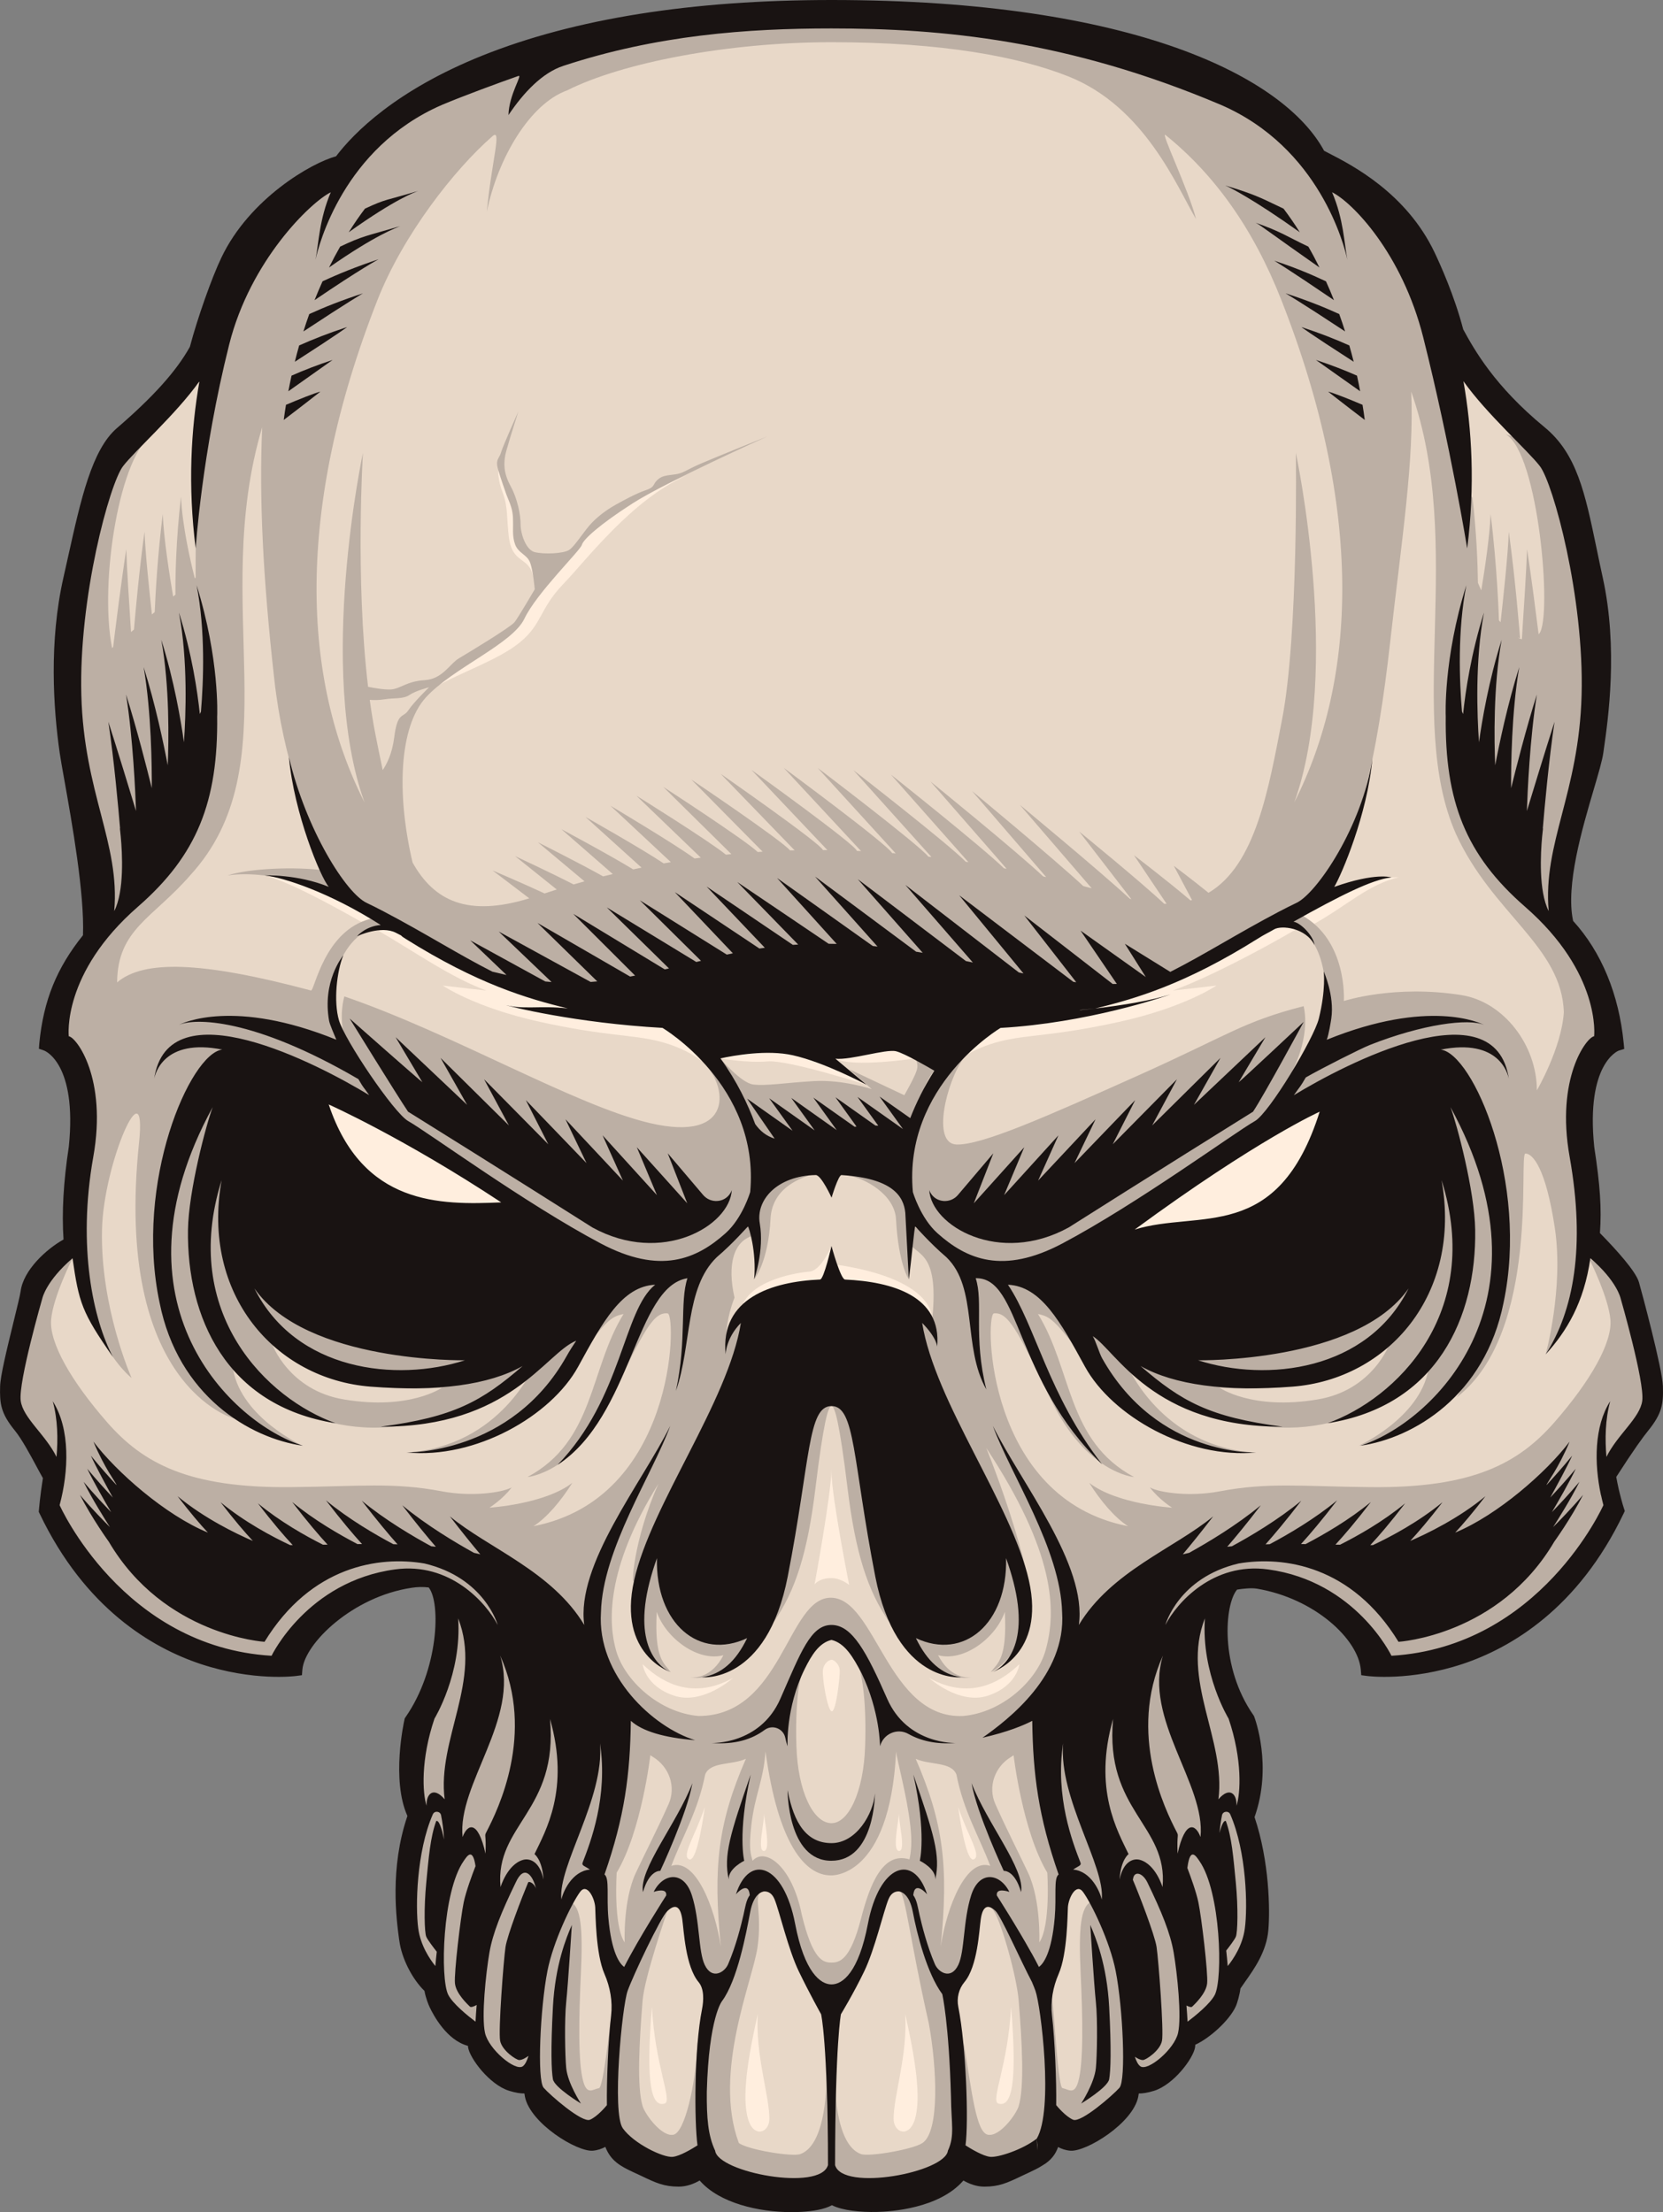 <svg version="1.1" id="图层_1" x="0px" y="0px" width="113.597px" height="151.095px" viewBox="0 0 113.597 151.095" enable-background="new 0 0 113.597 151.095" xml:space="preserve" xmlns="http://www.w3.org/2000/svg" xmlns:xlink="http://www.w3.org/1999/xlink" xmlns:xml="http://www.w3.org/XML/1998/namespace">
  <rect x="0" y="0" width="113.597" height="151.095" fill="#808080" stroke="none"/>
  <g id="white_9_">
    <path fill="#E8D8C8" d="M109.588,100.578l-0.076,0.116l0.024,0.139c0.079,0.468,0.17,0.92,0.273,1.342l0.071,0.278h0.001
		c0.079,0.316,0.15,0.555,0.194,0.692c-2.973,6.127-7.3,8.654-10.416,9.695c-2.793,0.93-5.14,0.871-5.916,0.817
		c-0.434-2.38-3.531-5.267-7.747-5.979c-0.53-0.092-1.17-0.016-1.786,0.082l-0.103,0.013l-0.081,0.07
		c-1.408,1.246-1.576,6.203,0.869,9.754c0.127,0.372,1.091,3.33-0.054,6.382l-0.049,0.123l0.044,0.125
		c1.024,2.933,1.071,6.207,0.957,7.531c-0.111,1.236-0.822,2.246-1.45,3.135c-0.135,0.191-0.265,0.373-0.383,0.551l-0.055,0.08
		l-0.007,0.1c-0.02,0.322-0.188,0.914-0.265,1.08c-0.41,0.877-1.819,2.041-2.574,2.277l-0.256,0.078v0.268
		c0,0.27-0.007,0.361-0.009,0.383c-0.061,0.396-1.16,1.953-2.22,2.287c-0.587,0.188-0.835,0.15-0.909,0.129l-0.561-1.309
		l-0.104,1.502c-0.021,0.32-0.049,0.557-0.084,0.729c-0.282,1.395-3.099,3.064-3.74,3.006c-0.449-0.035-0.778-0.318-0.937-0.482
		l-0.488-0.492l-0.13,0.689c-0.107,0.559-0.199,1.039-0.886,1.432c-0.218,0.139-0.479,0.266-0.731,0.385
		c-0.204,0.094-0.387,0.182-0.559,0.262c-0.951,0.453-1.386,0.66-2.213,0.66c-0.559,0-1.083-0.318-1.423-0.584l-0.405-0.318
		l-0.158,0.488c-0.062,0.191-0.115,0.301-0.135,0.348c-0.978,1.074-2.931,1.74-5.241,1.795c-1.593,0.039-2.606-0.252-2.818-0.471
		l-0.302-0.312l-0.252,0.359c-0.074,0.105-0.603,0.348-1.775,0.416c-2.115,0.131-4.959-0.377-6.244-1.787
		c-0.021-0.047-0.072-0.162-0.133-0.348l-0.162-0.488l-0.405,0.318c-0.339,0.266-0.864,0.584-1.423,0.584
		c-0.827,0-1.261-0.207-2.211-0.66c-0.172-0.08-0.354-0.168-0.561-0.262c-1.006-0.467-1.404-0.744-1.615-1.832l-0.13-0.686
		l-0.482,0.504c-0.194,0.201-0.512,0.451-0.939,0.482c-0.643,0.053-3.459-1.611-3.74-3.006c-0.035-0.172-0.062-0.408-0.085-0.729
		l-0.103-1.502l-0.559,1.309c-0.074,0.021-0.322,0.059-0.912-0.129c-1.06-0.334-2.158-1.891-2.217-2.281
		c-0.004-0.027-0.013-0.119-0.013-0.389v-0.34l-0.339-0.021c-0.99-0.06-1.885-1.246-2.355-2.244c-0.09-0.191-0.271-0.693-0.285-0.99
		l-0.012-0.154l-0.113-0.098c-0.76-0.672-1.441-1.975-1.58-3.033l-0.017-0.123c-0.176-1.299-0.639-4.754,0.596-8.193l0.053-0.146
		l-0.069-0.141c-1.033-2.03-0.348-5.599-0.24-6.132c2.375-3.467,2.771-8.728,1.313-10.013l-0.079-0.07l-0.104-0.017
		c-0.515-0.08-1.038-0.08-1.564,0c-4.102,0.609-7.665,3.715-8.139,6.046c-1.708,0.116-11.148,0.229-16.354-10.553
		c0.022-0.264,0.1-1.072,0.282-2.189l0.021-0.135l-0.074-0.118c-0.115-0.177-0.292-0.513-0.502-0.901
		c-0.469-0.871-1.051-1.952-1.565-2.584c-0.796-0.979-0.855-1.404-0.82-2.469c0.021-0.652,0.538-2.771,0.918-4.32
		c0.243-0.996,0.437-1.784,0.476-2.073c0.143-1.105,1.564-2.489,2.753-3.04l0.23-0.108l-0.022-0.254
		c-0.155-1.873-0.051-3.988,0.33-6.483c0.555-5.367-1.257-6.945-1.982-7.354c0.301-2.692,1.145-4.675,2.871-6.791l0.076-0.093
		l0.006-0.119c0.148-2.925-0.742-7.925-1.273-10.913c-0.148-0.824-0.264-1.475-0.321-1.873c-0.422-2.965-0.721-7.398,0.248-11.671
		c0.111-0.486,0.218-0.965,0.324-1.437c0.835-3.761,1.556-7.012,3.057-8.302c2.586-2.225,4.236-4.081,5.198-5.838l0.034-0.082
		c0.486-1.858,1.474-4.662,2.108-5.997c1.977-4.154,6.451-6.318,7.416-6.495l0.141-0.027l0.088-0.116
		C30.68,1.602,50.801,0.847,56.797,0.847c9.66,0,17.618,1.13,23.662,3.356c6.336,2.334,8.553,5.151,9.312,6.623l0.051,0.098
		l0.096,0.054c0.129,0.068,0.283,0.15,0.468,0.242c1.505,0.774,5.031,2.583,6.846,6.383c0.382,0.795,1.328,2.898,1.921,5.172
		l0.053,0.118c0.71,1.302,2.188,4.006,5.773,6.95c1.972,1.62,2.479,4.053,3.244,7.738c0.135,0.646,0.277,1.328,0.434,2.046
		c1.033,4.681,0.35,9.432,0.06,11.458l-0.03,0.206c-0.068,0.486-0.328,1.367-0.63,2.388c-0.812,2.753-2.039,6.913-1.39,9.545
		l0.024,0.093l0.062,0.067c1.81,1.942,2.943,4.598,3.293,7.695c-0.725,0.409-2.535,1.99-1.979,7.373
		c0.411,2.694,0.506,4.247,0.365,5.921l-0.015,0.17l0.12,0.118c1.769,1.786,2.51,2.802,2.611,3.156c0.23,0.813,1.57,5.867,1.6,6.895
		c0.005,0.137,0.007,0.258,0.007,0.378c0,0.8-0.132,1.232-0.827,2.088C111.428,97.791,110.619,98.967,109.588,100.578z" class="color c1"/>
  </g>
  <g id="additional_colors_4_">
    <g id="_x33__4_">
      <path fill="#FFEEDE" d="M21.627,74.387c0,0-0.307,4.154,3.436,6.937c5.546,3.577,10.343,1.236,10.343,1.236
			C31.751,78.541,21.627,74.387,21.627,74.387z" class="color c2"/>
      <path fill="#FFEEDE" d="M76.264,84.523c0,0,5.777,1.104,11.323-2.475c3.742-2.783,3.435-6.936,3.435-6.936
			S79.918,80.501,76.264,84.523z" class="color c2"/>
    </g>
    <g id="_x32__14_">
      <path fill="#FFEEDE" d="M56.797,85.104c0,0-0.693,1.683-1.51,1.749c-0.819,0.066-3.779,0.528-4.539,2.214
			c1.595-1.066,5.485-1.296,5.485-1.296L56.797,85.104z" class="color c2"/>
      <path fill="#FFEEDE" d="M57.699,87.691c0,0,2.595,0.348,3.853,0.763c1.257,0.414,2.072,1.376,2.072,1.376s0.01-2.466-6.431-3.443
			L57.699,87.691z" class="color c2"/>
      <path fill="#FFEEDE" d="M56.82,113.367c-0.185,0-0.53,0.191-0.607,0.699c-0.069,0.452,0.309,2.817,0.607,2.817
			c0.299,0,0.542-2.277,0.542-2.733C57.362,113.642,56.946,113.367,56.82,113.367z" class="color c2"/>
      <path fill="#FFEEDE" d="M56.797,100.309c0,1.659-1.154,7.908-1.154,7.908s0.289-0.429,1.154-0.429
			c0.657,0,1.207,0.466,1.207,0.466s-1.207-6.075-1.207-7.735V100.309z" class="color c2"/>
      <path fill="#FFEEDE" d="M43.897,113.668c0,0,0.162,1.49,2.143,2.148c1.979,0.658,4.035-1.214,4.035-1.214
			C47.03,116.304,44.86,114.582,43.897,113.668z" class="color c2"/>
      <path fill="#FFEEDE" d="M63.457,114.602c0,0,2.058,1.872,4.035,1.214c1.981-0.658,2.142-2.148,2.142-2.148
			C68.673,114.582,66.502,116.304,63.457,114.602z" class="color c2"/>
      <path fill="#FFEEDE" d="M51.764,137.576c-0.95,4.111-0.974,6.047-0.678,7.111c0.381,1.385,1.468,1.002,1.468,0.029
			C52.554,143.124,51.59,140.345,51.764,137.576z" class="color c2"/>
      <path fill="#FFEEDE" d="M45.403,143.675c0.554-0.172-0.672-2.635-0.871-6.613C44.084,142.425,44.517,143.951,45.403,143.675z" class="color c2"/>
      <path fill="#FFEEDE" d="M61.042,144.716c0,0.973,1.087,1.355,1.471-0.029c0.293-1.064,0.27-3-0.681-7.111
			C62.006,140.345,61.044,143.124,61.042,144.716z" class="color c2"/>
      <path fill="#FFEEDE" d="M68.194,143.675c0.889,0.275,1.318-1.25,0.871-6.613C68.868,141.041,67.642,143.503,68.194,143.675z" class="color c2"/>
      <path fill="#FFEEDE" d="M47.084,126.999c0.57,0.216,1.06-3.568,1.06-3.568C47.493,125.381,46.515,126.781,47.084,126.999z" class="color c2"/>
      <path fill="#FFEEDE" d="M52.181,126.42c0.444,0,0.115-1.632,0.005-2.533C52.227,124.429,51.699,126.433,52.181,126.42z" class="color c2"/>
      <path fill="#FFEEDE" d="M66.514,126.999c0.569-0.218-0.408-1.617-1.061-3.568C65.454,123.43,65.944,127.214,66.514,126.999z" class="color c2"/>
      <path fill="#FFEEDE" d="M61.416,126.42c0.483,0.013-0.046-1.991-0.003-2.533C61.303,124.789,60.972,126.42,61.416,126.42z" class="color c2"/>
      <path fill="#FFEEDE" d="M25.724,62.586c-2.987-1.505-6.151-2.792-7.649-2.792c1.636,0.42,4.323,1.886,6.615,3.177
			C24.946,62.867,25.45,62.657,25.724,62.586z" class="color c2"/>
      <path fill="#FFEEDE" d="M47.975,72.497c0,0-1.752-2.223-2.91-2.93c0,0-3.866-0.247-4.732-0.368
			c-3.31-0.464-8.588-3.338-13.314-5.789c-0.394,0.021-0.778,0.083-1.158,0.169c2.51,1.458,4.993,3.218,7.371,4.079l-2.984-0.341
			c0,0,2.15,1.49,6.642,2.479c4.49,0.989,6.293,0.855,8.176,1.34C46.948,71.621,47.975,72.497,47.975,72.497z" class="color c2"/>
      <path fill="#FFEEDE" d="M95.547,59.916c-1.988,0-4.369,0.878-7.357,2.384c0.275,0.07,0.621,0.133,1.584,0.802
			C92.064,61.812,93.452,60.419,95.547,59.916z" class="color c2"/>
      <path fill="#FFEEDE" d="M76.448,69.796c4.49-0.989,6.642-2.479,6.642-2.479l-2.984,0.341c2.377-0.861,5.884-2.704,8.393-4.163
			c-0.128-0.256-0.544-0.396-1.46-0.301c-4.729,2.449-10.723,5.542-14.033,6.005c-0.865,0.121-4.732,0.368-4.732,0.368
			c-1.158,0.707-2.912,2.93-2.912,2.93s1.03-0.877,2.912-1.361C70.156,70.652,71.958,70.786,76.448,69.796z" class="color c2"/>
      <path fill="#FFEEDE" d="M52.433,72.497c1.414-0.118,6.762,1.6,6.762,1.6s-1.964-1.685-4.625-2.279
			c-2.662-0.594-5.362,0.474-5.362,0.474S51.02,72.613,52.433,72.497z" class="color c2"/>
      <path fill="#FFEEDE" d="M62.504,72.293c-1.824-1.669-3.57-0.392-5.443,0.021C58.245,72.939,62.504,72.293,62.504,72.293z" class="color c2"/>
      <path fill="#FFEEDE" d="M38.464,39.905c1.593-1.653,4.675-5.759,8.394-7.414c0,0-5.068,2.043-6.391,3.542
			c-1.319,1.499-2.467,2.853-2.983,3.429c-0.517,0.576-1.665,2.276-2.038,2.939c-0.372,0.662-5.642,4.491-5.642,4.491
			c1.753-1.014,4.25-1.814,5.737-3.041C37.03,42.625,36.871,41.559,38.464,39.905z" class="color c2"/>
      <path fill="#FFEEDE" d="M34.758,36.659c0.229,1.908,1.373,1.303,1.667,2.725c0.225-1.425-0.767-1.743-0.962-2.199
			c-0.194-0.457-0.396-1.102-0.424-1.86c-0.054-1.516-0.592-2.231-1.004-3.213c0,0-0.056,0.618,0.307,1.555
			C34.706,34.603,34.602,35.436,34.758,36.659z" class="color c2"/>
    </g>
    <g id="_x31__9_">
      <path fill="#BCAFA4" d="M47.147,114.574c-0.031-0.003-0.06-0.003-0.088-0.01C47.059,114.564,47.09,114.571,47.147,114.574z" class="color c3"/>
      <path fill="#BCAFA4" d="M47.657,111.204c-2.857-0.556-2.49-5.967-2.49-5.967c-2.901,4.209-1.566,7.808,0.658,8.976
			c-0.467-0.616-1.134-0.901-0.965-4.116c0.651,1.841,2.854,3.428,4.557,2.957c-0.791,1.537-1.949,1.551-2.27,1.521
			c2.899,0.4,4.774-3.587,4.774-3.587S50.512,111.756,47.657,111.204z" class="color c3"/>
      <path fill="#BCAFA4" d="M66.353,114.574c0.054-0.003,0.087-0.01,0.087-0.01C66.412,114.571,66.381,114.571,66.353,114.574z" class="color c3"/>
      <path fill="#BCAFA4" d="M65.843,111.204c-2.858,0.553-4.266-0.217-4.266-0.217s1.877,3.987,4.775,3.587
			c-0.321,0.03-1.48,0.017-2.272-1.521c1.705,0.471,3.906-1.116,4.558-2.957c0.171,3.215-0.496,3.5-0.964,4.116
			c2.225-1.168,3.56-4.767,0.656-8.976C68.331,105.237,68.699,110.648,65.843,111.204z" class="color c3"/>
      <path fill="#BCAFA4" d="M56.797,94.582c-0.014-0.004-1.046,0.457-1.684,3.072c-0.644,2.629-2.249,13.113-2.249,13.113
			c1.457-2.099,2.298-4.679,2.841-9.146c0.537-4.41,0.862-5.585,1.092-5.585c0.232,0,0.556,1.175,1.094,5.585
			c0.544,4.467,1.383,7.047,2.84,9.146c0,0-1.604-10.484-2.247-13.113C57.846,95.04,56.797,94.101,56.797,94.582z" class="color c3"/>
      <path fill="#BCAFA4" d="M112.507,94.316c-0.277-1.816-0.971-5.194-1.251-5.999c-0.269-0.773-2.514-2.243-2.702-2.368
			c0.45-3.405-0.366-6.733-0.593-9.451c-0.369-4.476,2.085-5.419,2.085-5.419c0.626-2.981-1.837-5.968-4.078-7.992
			c-0.185-0.654-0.491-2.512,0.653-5.766c1.46-4.157,3.536-13.086-0.189-23.655c-1.365-3.878-2.504-3.592-3.574-4.004
			c2.239,1.282,3.189,12.446,2.292,13.606c-0.016,0.02-0.034,0.035-0.049,0.053c-0.196-1.559-0.514-4.028-0.788-5.807
			c-0.037,1.217-0.243,4.424-0.358,6.151c-0.095-0.029-0.19-0.073-0.288-0.125l0.168,0.049c0,0-0.32-4.057-0.771-7.271
			c-0.052,1.542-0.402,4.771-0.563,6.184c-0.037-0.045-0.074-0.088-0.111-0.137c-0.005-0.157-0.116-3.689-0.57-7.244
			c-0.058,1.508-0.403,3.792-0.636,5.202c-0.082-0.171-0.157-0.344-0.23-0.522c-0.017-1.301-0.091-3.427-0.379-5.877
			c-0.045,1.033-1.557-9.199-2.516-11.816c-2.786-7.592-7.941-9.941-7.941-9.941C83.043,1.506,59.645,0.885,56.797,0.849V0.847
			c0,0-0.051,0-0.142,0.002c-0.091-0.002-0.144-0.002-0.144-0.002v0.002C53.667,0.885,30.27,1.506,23.196,12.167
			c0,0-9.318,4.247-9.67,19.777c-0.035,1.513-0.054,2.935-0.059,4.275c-0.123-1.053-0.104,3.234-0.104,3.234L13.307,39.5
			c-0.264-1.026-0.857-3.542-0.943-5.577c-0.361,3.062-0.389,5.617-0.38,6.691l-0.157,0.132c-0.227-1.331-0.644-3.954-0.709-5.625
			c-0.354,2.772-0.5,5.528-0.551,6.686l-0.19,0.16c-0.175-1.577-0.457-4.279-0.505-5.649c-0.346,2.473-0.617,5.443-0.722,6.683
			l-0.201,0.167c-0.118-1.787-0.294-4.546-0.324-5.654c-0.337,2.167-0.735,5.362-0.898,6.683l-0.072,0.062
			c-0.9-4.595,0.56-13.315,2.8-14.598c-1.07,0.412-2.21,0.126-3.577,4.004C3.156,44.235,5.231,53.164,6.69,57.321
			c1.244,3.537,0.775,5.424,0.609,5.909c-1.996,2.146-3.574,4.868-2.844,8.399c1.182,1.747,0.855,4.243,0.688,10.865
			C4.93,90.996,8.986,94.115,8.986,94.115S6.84,89.29,6.969,83.967c0.107-4.54,3.094-11.312,2.528-5.907
			c-1.745,16.646,6.491,18.828,6.491,18.828c-0.312-0.309-0.605-0.635-0.89-0.969c1.42,1.227,3.251,2.213,5.589,2.83
			c0,0-4.148-1.877-4.762-5.19c0,0,4.731,4.735,11.295,3.841c6.424-0.876,9.255-4.203,9.373-4.342
			c-0.071,0.174-2.371,5.747-8.824,6.147c0,0,6.993,0.114,10.748-5.102c2.863-3.972,3.172-4.161,4.078-4.355
			c-2.354,3.817-1.961,8.667-6.562,11.135c0,0,3.273-0.246,5.7-5.335c2.278-4.78,2.932-5.957,3.887-5.839
			c0.598,0.272,0.509,12.652-9.175,14.531c0.93-0.598,1.88-1.737,2.648-2.957c-1.888,1.462-5.66,1.694-5.66,1.694
			s0.892-0.554,1.516-1.381c-0.703,0.375-2.786,0.64-4.752,0.267c-3.322-0.633-5.589-0.338-10.33-0.289
			c-6.952,0.069-10.08-1.606-12.551-4.432c-2.468-2.827-3.962-5.445-3.823-7.015c0.139-1.57,1.464-4.188,1.464-4.188
			s-2.436,1.572-2.715,2.376c-0.28,0.805-0.974,4.183-1.25,5.999c-0.28,1.814,0.068,2.234,0.867,3.279
			c0.8,1.048,1.877,2.725,1.877,2.725l-0.278,1.917c0,0,0.698,3.943,5.911,7.854c5.213,3.905,9.733,3.486,9.733,3.486
			c2.781-6.35,10.564-5.949,10.564-5.949c2.511,2.15-0.073,8.356-0.489,9.019c-0.418,0.658-0.669,2.269-0.771,4.174
			c-0.103,1.902,0.556,3.314,0.556,3.314s-0.415,2.259-0.556,3.411c-0.138,1.156-0.288,3.43,0,4.852
			c0.292,1.42,1.517,2.627,1.517,2.627s0.241,1.266,0.632,1.842c0.393,0.57,2.199,1.902,2.199,1.902s0.23,0.672,0.381,1.012
			c0.152,0.346,1.391,1.463,1.937,1.768c0.542,0.305,1.603,0.34,1.603,0.34s0.229,0.891,0.507,1.232
			c0.278,0.344,2.405,2.129,3.054,2.18c0.559,0.045,1.355-0.688,1.571-0.898c0.001,0.301,0.014,0.533,0.035,0.666
			c0.174,0.996,1.587,2.508,3.241,2.6c1.655,0.092,2.852-0.984,2.852-0.984s-0.01-0.332-0.026-0.867
			c0.142,0.742,0.387,1.387,0.776,1.859c1.784,2.158,4.692,2.158,5.97,1.963c1.279-0.195,1.862-1.102,1.899-1.756l-0.106-5.945
			c0,0,0.081,4.523-1.779,5.191c-0.558,0.199-3.568-0.289-4.201-0.756c-1.794-4.84,0.969-11.121,1.281-13.404
			c0.309-2.283-0.241-3.318,0.197-3.734c1.286-0.865,1.738,2.07,2.601,4.17c0.885,2.145,1.375,2.887,2.235,2.977
			c0.862-0.09,1.349-0.832,2.233-2.977c0.682-1.656,1.333-4.379,2.41-4.344c0.436,0.387,0.721,3.395,2.025,9.164
			c0.545,3,0.751,7.348-0.439,8.148c-0.651,0.439-3.643,0.955-4.199,0.756c-1.861-0.668-1.78-5.191-1.78-5.191l-0.106,5.945
			c0.039,0.654,0.621,1.561,1.898,1.756c1.279,0.195,4.188,0.195,5.971-1.963c0.39-0.473,0.634-1.117,0.775-1.859
			c-0.017,0.535-0.026,0.867-0.026,0.867s1.196,1.076,2.853,0.984c1.655-0.092,3.064-1.604,3.24-2.6
			c0.023-0.135,0.034-0.373,0.035-0.684c0.188,0.186,1.017,0.961,1.59,0.916c0.648-0.051,2.775-1.836,3.053-2.18
			c0.279-0.342,0.508-1.232,0.508-1.232s1.062-0.035,1.604-0.34c0.545-0.305,1.783-1.422,1.936-1.768
			c0.152-0.34,0.38-1.012,0.38-1.012s1.808-1.332,2.199-1.902c0.392-0.576,0.633-1.842,0.633-1.842s1.226-1.207,1.518-2.627
			c0.29-1.422,0.139-3.695,0-4.852c-0.139-1.152-0.556-3.411-0.556-3.411s0.657-1.412,0.556-3.314
			c-0.102-1.904-0.354-3.516-0.77-4.174c-0.417-0.662-3.001-6.868-0.489-9.019c0,0,7.782-0.4,10.564,5.949
			c0,0,4.52,0.419,9.733-3.486c5.212-3.911,5.909-7.854,5.909-7.854l-0.277-1.917c0,0,1.077-1.677,1.877-2.725
			C112.438,96.55,112.788,96.13,112.507,94.316z M25.78,20.502c1.759-4.477,5.278-8.95,7.865-11.204
			c0.664-0.578-0.077,1.769-0.39,5.154c0.758-3.665,2.938-7.363,5.487-8.28c3.781-1.902,11.02-3.289,18.055-3.289
			c7.604,0,12.808,0.996,16.188,2.338c5.216,2.074,7.42,7.552,8.713,9.742c-0.508-2.022-2.478-6.062-2.078-5.738
			c3.355,2.713,5.999,6.405,7.911,11.278c5.643,14.363,5.145,25.888,0.88,34.302c3.277-9.087,0.106-23.873,0.106-23.873
			s0.191,12.389-0.942,18.215c-0.918,4.716-1.789,9.927-5.024,11.834c-1.082-0.88-2.368-1.843-2.368-1.843l1.242,2.337
			c-0.034,0.01-0.065,0.021-0.098,0.03c-1.418-1.219-3.864-3.09-3.864-3.09l2.225,3.316c-0.054,0-0.107,0-0.163,0
			c-1.643-1.547-5.805-4.934-5.805-4.934l3.561,4.618c-0.034-0.009-0.067-0.018-0.1-0.026c-2.208-2.032-7.518-6.417-7.518-6.417
			l4.91,5.701c-0.191-0.051-0.382-0.102-0.574-0.151c-2.16-1.999-7.596-6.489-7.596-6.489l5.061,5.875
			c-0.069-0.016-0.137-0.032-0.206-0.046c-1.847-1.743-7.698-6.484-7.698-6.484l5.2,5.961c-0.06-0.011-0.12-0.022-0.181-0.032
			c-1.49-1.46-7.722-6.401-7.722-6.401l5.295,5.981c-0.062-0.01-0.125-0.019-0.187-0.029c-1.097-1.155-7.674-6.258-7.674-6.258
			l5.337,5.937c-0.071-0.008-0.141-0.017-0.211-0.025c-0.677-0.846-7.562-6.061-7.562-6.061l5.328,5.836
			c-0.082-0.006-0.165-0.014-0.248-0.02c-0.248-0.543-7.397-5.818-7.397-5.818l5.281,5.682c-0.097-0.003-0.192-0.008-0.289-0.012
			c-0.009-0.374-7.198-5.531-7.198-5.531l5.185,5.474c-0.101,0-0.204,0-0.304,0c-0.144-0.448-6.984-5.206-6.984-5.206l5.051,5.223
			c-0.105,0.001-0.21,0.001-0.316,0.006c-0.524-0.659-6.739-4.839-6.739-4.839l4.869,4.926c-0.109,0.008-0.221,0.014-0.334,0.023
			c-0.857-0.821-6.454-4.45-6.454-4.45l4.653,4.594c-0.125,0.012-0.248,0.024-0.373,0.037c-1.147-0.939-6.12-4.032-6.12-4.032
			l4.406,4.237c-0.142,0.019-0.283,0.037-0.427,0.057c-1.362-0.998-5.747-3.606-5.747-3.606l4.129,3.856
			c-0.164,0.027-0.329,0.055-0.493,0.083c-1.507-1.007-5.342-3.173-5.342-3.173l3.831,3.463c-0.188,0.039-0.38,0.079-0.57,0.121
			c-1.582-0.971-4.908-2.748-4.908-2.748l3.514,3.066c-0.221,0.052-0.44,0.103-0.661,0.159c-1.604-0.903-4.456-2.33-4.456-2.33
			l3.186,2.668c-0.247,0.068-0.495,0.14-0.745,0.213c-1.571-0.809-4.003-1.938-4.003-1.938l2.852,2.283
			c-0.276,0.087-0.555,0.178-0.832,0.269c-1.5-0.698-3.553-1.571-3.553-1.571l2.508,1.906c-4.228,1.294-6.508,0.169-7.973-2.446
			c-1.1-4.664-0.924-9.252,0.897-11.265c1.825-2.012,5.925-3.659,6.745-5.397c0.82-1.737,3.828-4.665,3.919-5.031
			c0.091-0.366,1.185-1.372,3.464-2.836c2.278-1.464,9.205-4.574,9.205-4.574s-3.49,1.403-4.53,1.851
			c-1.043,0.448-1.191,0.672-1.824,0.747c-0.633,0.075-0.894,0.112-1.192,0.411c-0.297,0.299-0.111,0.448-0.781,0.672
			c-0.67,0.224-1.6,0.747-2.01,0.972c-0.408,0.224-1.043,0.634-1.6,1.195c-0.56,0.561-1.192,1.644-1.601,1.906
			c-0.41,0.261-1.751,0.298-2.347,0.149c-0.596-0.149-0.967-1.233-0.967-1.905c0-0.673-0.223-1.757-0.67-2.579
			c-0.447-0.822-0.559-1.532-0.297-2.466c0.26-0.934,0.812-2.653,0.812-2.653s-1.073,2.392-1.185,2.803
			c-0.111,0.411-0.41,0.448-0.186,1.195c0.223,0.747,0.371,1.121,0.52,1.569c0.15,0.448,0.447,0.934,0.484,1.644
			c0.037,0.71-0.074,1.27,0.148,1.868c0.225,0.599,0.783,0.673,1.006,1.196c0.223,0.523,0.334,1.868,0.334,1.868
			s-1.115,1.906-1.377,2.241c-0.26,0.337-3.163,2.094-3.796,2.467c-0.633,0.373-1.117,1.42-2.345,1.494
			c-1.229,0.075-1.676,0.598-2.307,0.636c-0.473,0.027-1.214-0.111-1.56-0.182c-0.885-7.458-0.35-15.981-0.35-15.981
			s-3.172,14.786,0.106,23.873C20.633,46.39,20.139,34.865,25.78,20.502z M26.926,50.382c-0.139,1.102-0.514,1.821-0.783,2.214
			c-0.16-0.749-0.319-1.523-0.477-2.327c-0.159-0.794-0.294-1.622-0.409-2.468c0.248,0.019,0.618,0.027,1-0.035
			c0.67-0.113,1.266,0,1.713-0.299c0.445-0.299,1.338-0.523,1.338-0.523s-1.041,1.008-1.414,1.57
			C27.522,49.074,27.149,48.587,26.926,50.382z M8,67.099c0.027-3.639,2.454-4.388,4.984-7.304
			c6.934-7.558,1.312-18.478,4.925-30.613c-0.211,4.74,0.037,10.173,0.829,17.232c0.631,5.629,2.283,9.388,3.485,13.04
			c-2.101-0.274-5.183-0.145-6.683,0.341c3.109-0.485,7.809,1.284,8.279,1.621c3.215,2.295,14.966,7.465,14.966,7.465l17.869-1.016
			l17.871,1.016c0,0,11.749-5.17,14.965-7.465c3.217-2.295,4.669-10.412,5.46-17.473c0.792-7.059,1.659-12.455,1.448-17.194
			c3.731,10.592-0.429,22.329,3.052,30.202c2.494,5.472,7.235,7.672,7.374,12.196c-0.169,2.466-1.843,5.325-1.843,5.325
			c0-3.084-2.262-6.038-5.137-6.502c-4.562-0.736-8.047,0.4-8.047,0.4s0.266-4.158-2.914-5.881
			c-0.541,0.129-1.212,0.548-1.212,0.548c2.888,0.491,2.959,4.259,2.848,5.773c-0.111,1.514-2.265,4.383-2.265,4.383
			s1.277-2.297,0.797-4.471c-4.178,1.074-5.066,1.938-11.317,4.741c-6.254,2.802-10.666,4.762-12.396,4.708
			c-1.732-0.056-0.672-4.316,0.476-5.879c0,0-1.905,1.119-3.14,3.339c0.284-1.008,0.655-1.928,1.143-2.497l-1.314-0.842
			c0,0,0.27,0.316,0.115,0.817c-0.154,0.502-0.845,1.696-0.845,1.696l-3.762-1.774l1.534,1.355c0,0-1.997-0.662-3.955-0.545
			c-1.957,0.116-3.301,0.346-4.146,0.231c-0.844-0.115-2.238-1.781-2.238-1.781s0.99,1.764,1.71,3.95
			c-0.794-1.856-1.938-3.355-2.942-3.745c1.732,1.564,2.296,5.605-3.617,4.204c-5.109-1.209-13.354-6.073-20.834-8.644
			c0,0-0.438,1.386,0.061,2.91c-1.617-2.324-0.836-6.978,2.415-7.788c-0.508-0.367-0.674-0.419-0.674-0.419
			c-3.188,0.771-3.845,4.955-4.083,4.893C13.692,65.637,9.806,65.567,8,67.099z M99.075,80.131
			c-0.703-1.696-1.875-1.083-1.875-1.083c0.706,3.295-1.078,8.951-6,11.388c-4.92,2.439-13.406,1.507-13.406,1.507
			c-2.064-1.553-4.875-1.752-4.875-1.752c-2.064-3.913-4.83-2.956-4.83-2.956c-0.136-0.15-0.282-0.265-0.435-0.361
			c2.593,0.27,5.219-0.635,6.062-1.248c1.618-1.176,18.928-11.884,20.826-12.331c1.898-0.449,5.473-1.065,7.538,7.118
			c0.37,1.463,0.521,2.883,0.528,4.228c-0.199-3.911-1.559-7.489-2.969-9.094c-0.682-0.775-1.849-1.445-1.92-1.485
			C99.124,76.32,99.075,80.131,99.075,80.131z M94.923,91.774c0,0-1.138,3.195-4.938,3.814c-4.484,0.749-6.692-0.815-6.692-0.815
			C90.342,95.424,94.923,91.774,94.923,91.774z M66.05,86.54c-0.162,0.016-0.263,0.038-0.263,0.038
			c-0.022-0.053-0.053-0.108-0.085-0.162C65.818,86.459,65.934,86.501,66.05,86.54z M62.245,82.769
			c0.179,0.478,0.388,0.903,0.626,1.285c-0.276-0.174-0.457-0.277-0.457-0.277s-0.167,0.103-0.261,0.396
			C62.204,83.541,62.292,83.228,62.245,82.769z M23.513,95.588c-3.801-0.619-4.937-3.814-4.937-3.814s4.579,3.65,11.629,2.999
			C30.206,94.773,27.998,96.337,23.513,95.588z M45.41,87.235c0,0-2.767-0.957-4.829,2.956c0,0-2.812,0.199-4.874,1.752
			c0,0-8.487,0.932-13.408-1.507c-4.921-2.438-6.704-8.093-5.999-11.388c0,0-1.173-0.613-1.877,1.083c0,0-0.047-3.811,1.359-6.069
			c-0.074,0.04-1.239,0.71-1.922,1.485c-1.417,1.614-2.784,5.22-2.97,9.157c-0.269-5.228,1.46-10.306,5.141-12.764
			c0.853,0.25,8.089,2.81,12.483,5.408c4.396,2.598,12.719,8.898,15.394,9.209c1.266,0.148,3.045-0.221,4.604-1.028
			c-0.371,0.378-0.674,0.746-0.8,1.048C47.712,86.577,46.301,86.248,45.41,87.235z M47.629,139.82
			c-0.116,2.479-0.836,5.832-1.633,5.988c-0.796,0.154-1.929-1.387-2.1-1.953c-0.397-1.322-0.232-4.355,0-7.225
			c0.132-1.617,1.691-6.102,1.691-6.102c-1.655,2.625-3.05,4.885-3.233,5.871c-0.132,0.711-0.429,4.373-0.521,6.738l-0.129-5.113
			c0,0-0.488,4.539-0.783,4.598c-0.433,0.086-0.809,0.484-1.074-0.434c-0.367-1.26-0.31-4.365-0.165-7.428
			c0.145-3.061,0-4.559-0.736-4.869c0.273-1.586,1.689-1.318,1.689-1.318s0.021-0.105,0.051-0.289
			c0.002,0.227,0.017,0.455,0.044,0.678c0.732,5.484,1.887,6.262,1.887,6.262s2.074-4.289,3.258-5.408
			c0.815-0.814,1.184,0.836,1.472,2.906C49.172,137.142,47.713,137.972,47.629,139.82z M42.67,132.673
			c-0.785-1.152-0.545-4.769-0.545-4.769c1.694-2.826,2.299-8.018,2.299-8.018c0.056,0.035,0.111,0.071,0.164,0.108
			c1.122,0.668,1.615,2.042,1.08,3.237c-0.753,1.69-1.721,3.585-2.242,4.702C42.55,129.82,42.67,132.673,42.67,132.673z
			 M49.241,132.968c-0.42-2.754-1.752-6.088-3.385-5.524c0.774-2.049,1.818-3.727,2.312-6.236c0.341-0.892,1.823-0.639,2.782-1.077
			C49.047,124.505,48.693,127.513,49.241,132.968z M61.881,129.232c0,0.002,0.002,0.002,0.002,0.002c0,0.002,0,0.002,0,0.002
			S61.881,129.234,61.881,129.232z M62.125,126.999c-1.819-0.558-2.702,1.687-3.313,4.056c-0.742,2.869-1.483,2.992-2.028,2.992
			c-0.549,0-1.268-0.158-2.019-3.281c-0.652-3.308-2.496-4.628-3.359-3.671c-0.126-0.456-0.265-0.807-0.086-2.41
			c0.234-2.088,0.838-3.07,0.969-5.059c0.867,6.311,2.695,8.466,4.459,8.466c0,0,4.027,0.275,4.465-8.466
			c0.062,0.644,0.734,2.971,0.969,5.059C62.314,125.864,62.231,126.482,62.125,126.999z M56.797,111.726
			c1.396,0,2.477,1.923,2.298,7.55c-0.1,3.112-1.145,5.312-2.349,5.25c-1.197-0.062-2.242-2.138-2.344-5.25
			C54.225,113.649,55.402,111.726,56.797,111.726z M64.256,132.968c0.551-5.455,0.195-8.463-1.706-12.838
			c0.957,0.438,2.441,0.186,2.783,1.077c0.489,2.51,1.536,4.188,2.309,6.236C66.008,126.88,64.678,130.214,64.256,132.968z
			 M69.584,143.855c-0.171,0.566-1.302,2.107-2.1,1.953c-0.797-0.156-1.079-2.793-1.653-6.26c-0.047,0.863-0.625-0.926-0.752-1.973
			c-0.334-2.604,0.8-2.922,1.071-4.854c0.29-2.07,1.204-3.049,1.742-2.193c0.538,0.854,1.56,4.484,1.691,6.102
			C69.818,139.499,69.982,142.533,69.584,143.855z M70.993,132.673c0,0,0.12-2.854-0.756-4.738
			c-0.521-1.117-1.489-3.012-2.242-4.702c-0.535-1.195-0.042-2.569,1.079-3.237c0.054-0.037,0.109-0.073,0.163-0.108
			c0,0,0.606,5.191,2.301,8.018C71.538,127.905,71.778,131.521,70.993,132.673z M71.41,112.759
			c-0.584,2.019-2.927,4.211-5.622,4.447c-5.151,0.227-5.969-8.078-9.041-8.078c-2.972,0-3.305,8.078-9.034,8.078
			c-2.696-0.236-5.04-2.429-5.622-4.447c-0.525-1.81-0.785-5.518,2.884-11.414c-1.736,3.892-1.873,7.181-1.659,6.601
			c0.034-0.067,3.232-7.41,4.398-9.459c1.172-2.062,3.275-7.098,2.895-8.127c-0.242-0.657-0.985,0.709-0.985,0.709
			s-0.003-1.014,0.549-2.438c-0.512-2.27-0.056-3.841,1.23-4.218c0.108-0.809-0.257-1.013-0.306-1.036
			c0.116-0.167,0.225-0.339,0.317-0.519c-0.049,0.609,0.076,1.103,0.226,1.84c0.224,1.082-0.131,2.682-0.131,2.682
			s0.962-1.075,1.127-4.152c0.092-1.69,1.354-2.525,2.632-2.943c-1.073-0.269-2.736,0.258-3.411,1.153
			c0.005-0.044,0.014-0.084,0.017-0.128c0.028-0.324,0.034-0.656,0.022-0.994c1.198-0.528,6.395-2.559,9.828,0.282
			c0.037,0.317,0.093,0.643,0.167,0.978c-0.614-0.967-2.484-1.518-3.931-1.274c1.113,0.164,3.154,1.285,3.245,2.972
			c0.165,3.079,0.871,4.108,0.871,4.108s0.005-1.462,0.039-2.473c0.591,0.913,2.089,0.592,1.536,5.467
			c-0.039,0.359-1.288-1.183-1.089-0.184c0.403,2.03,7.433,16.687,7.433,16.687s-0.759-3.299-2.626-7.983
			C72.071,106.028,72.202,110.022,71.41,112.759z M73.817,134.761c0.145,3.062,0.202,6.168-0.166,7.428
			c-0.267,0.918-0.642,0.52-1.073,0.434c-0.296-0.059-0.533-4.631-0.711-6.174c-0.128-1.604,0.6-6.729,0.901-7.486
			c0.303-0.762,1.511-0.656,1.782,0.93C73.817,130.203,73.671,131.701,73.817,134.761z M106.182,97.143
			c-2.471,2.825-5.598,4.501-12.551,4.432c-4.742-0.049-7.008-0.344-10.331,0.289c-1.965,0.373-4.048,0.108-4.751-0.267
			c0.624,0.827,1.516,1.381,1.516,1.381s-3.774-0.233-5.661-1.694c0.771,1.22,1.722,2.359,2.649,2.957
			c-9.683-1.879-9.773-14.259-9.175-14.531c0.954-0.118,1.606,1.059,3.888,5.839c2.427,5.089,5.699,5.335,5.699,5.335
			c-4.601-2.468-4.207-7.317-6.562-11.135c0.906,0.194,1.216,0.383,4.078,4.355c3.758,5.217,10.746,5.102,10.746,5.102
			c-6.45-0.4-8.753-5.974-8.822-6.147c0.117,0.139,2.947,3.466,9.373,4.342c6.564,0.895,11.293-3.841,11.293-3.841
			c-0.61,3.313-4.76,5.19-4.76,5.19c3.938-1.039,6.449-3.126,7.945-5.657c-0.662,1.479-1.246,2.343-1.246,2.343
			c5.751-4.428,4.188-16.647,4.691-16.647c0.502,0,1.396,1.009,2.01,5.103c0.614,4.089-0.628,8.616-0.628,8.616
			c1.854-2.115,2.675-4.343,2.969-6.542c0.13,0.26,1.321,2.68,1.453,4.164C110.144,91.698,108.651,94.316,106.182,97.143z" class="color c3"/>
    </g>
  </g>
  <g id="black_9_">
    <path fill="#191312" d="M10.833,73.707c-0.005,0.03-0.007,0.049-0.007,0.049C10.828,73.739,10.831,73.724,10.833,73.707z" class="color c4"/>
    <path fill="#191312" d="M21.837,17.868c0.009-0.041,0.017-0.083,0.025-0.125C21.846,17.822,21.837,17.868,21.837,17.868z" class="color c4"/>
    <path fill="#191312" d="M60.599,116.024c-1.392-3.167-2.382-5.037-3.802-5.037c-1.419,0-2.1,1.87-3.49,5.037
		c-1.387,3.163-4.702,3.026-4.702,3.026c1.613,0.123,2.76-0.254,3.622-0.89c0.526-0.392,1.277-0.111,1.414,0.531
		c0.076,0.358,0.156,0.584,0.156,0.584s-0.139-2.619,1.164-5.268c0.493-0.997,1.002-1.799,1.836-1.998
		c0.914,0.219,1.474,1.161,2.06,2.287c1.256,2.607,1.256,4.979,1.256,4.979l0,0c0.22-0.851,1.178-1.274,1.939-0.844
		c0.832,0.468,1.88,0.725,3.247,0.618C65.299,119.05,61.987,119.187,60.599,116.024z" class="color c4"/>
    <path fill="#191312" d="M103.081,73.756c0,0-0.004-0.019-0.009-0.049C103.076,73.724,103.077,73.739,103.081,73.756z" class="color c4"/>
    <path fill="#191312" d="M92.042,17.743c0.009,0.043,0.019,0.085,0.027,0.125C92.069,17.868,92.06,17.822,92.042,17.743z" class="color c4"/>
    <path fill="#191312" d="M27.874,75.93c6.17,3.838,12.589,7.907,12.589,7.907c4.755,2.613,9.392-0.113,9.526-2.559
		c0,0-0.021,0.084-0.093,0.204c-0.396,0.679-1.356,0.736-1.865,0.139l-2.419-2.848l1.332,3.413L43.5,78.359l1.374,3.271
		l-3.711-4.083l1.388,3.09l-3.923-4.189l1.436,2.996l-4.143-4.302l1.531,3.015l-4.384-4.441l1.695,3.156l-4.669-4.616l1.814,3.207
		l-4.885-4.62l1.828,3.074c-0.115-0.061-4.968-4.35-4.968-4.35S27.13,74.83,27.874,75.93z" class="color c4"/>
    <path fill="#191312" d="M65.433,81.622c-0.509,0.597-1.469,0.54-1.865-0.139c-0.071-0.12-0.093-0.204-0.093-0.204
		c0.135,2.446,4.773,5.171,9.526,2.559c0,0,6.419-4.069,12.591-7.907c0.741-1.101,3.461-6.134,3.461-6.134s-4.325,4.059-4.441,4.12
		l1.828-3.074l-4.883,4.62l1.812-3.207l-4.667,4.616l1.693-3.156l-4.384,4.441l1.531-3.015l-4.143,4.302l1.436-2.996l-3.923,4.189
		l1.388-3.09L68.59,81.63l1.374-3.271l-3.444,3.828l1.332-3.413L65.433,81.622z" class="color c4"/>
    <path fill="#191312" d="M98.418,71.692c3.986-0.792,4.586,1.646,4.653,2.017c-0.916-6.398-11.23-1.014-14.69,1.096
		c0.485-0.695,0.391-0.486,0.816-1.214c1.117-0.641,3.782-1.984,4.379-2.219c3.59-1.418,6.76-1.832,7.792-1.369
		c-0.237-0.124-3.759-1.82-10.741,1.016c0.132-0.317,0.281-1.232,0.312-1.451c0.23-1.57-0.517-3.215-0.517-3.215
		s0.158,1.224-0.333,3.215c-0.33,1.35-3.391,6.451-4.369,7.004c-1.354,0.763-8.018,5.641-13.146,8.357
		c-4.071,2.156-6.547,1.084-8.544-0.702c-1.159-1.043-1.673-2.807-1.673-2.807c-0.671-7.28,5.99-11.211,5.99-11.211
		c5.906-0.332,11.142-2.123,11.619-2.29c-1.325,0.42-3.222,0.736-5.156,0.964c2.78-0.673,6.178-1.679,11.086-4.758
		c0.57-0.358,0.633-0.353,1.145-0.652c0.486-0.284,2.142-0.119,2.756,1.076c-0.109-0.69-0.994-1.545-1.444-1.593
		c3.126-1.751,5.381-2.894,6.69-3.026c0,0-1.06-0.361-3.902,0.647c0.253-0.424,0.817-1.657,1.36-3.257
		c0.545-1.603,1.068-3.574,1.242-5.481c-0.688,4.568-3.787,9.193-5.203,9.839c-0.379,0.181-0.776,0.381-1.197,0.602
		c-2.825,1.487-5.041,2.905-7.402,4.103l-3.105-1.923l1.431,2.272l-4.454-3.168l2.477,3.641c-0.094,0.004-0.185,0.005-0.281,0.005
		l-6.04-4.681l3.548,4.558c-0.064-0.007-0.129-0.015-0.194-0.022l-7.8-5.914l4.391,5.339c-0.106-0.022-0.211-0.044-0.316-0.068
		l-7.755-5.98l4.611,5.3c-0.157-0.032-0.314-0.066-0.472-0.098l-7.387-5.593l4.434,5.028c-0.149-0.028-0.301-0.052-0.451-0.076
		l-6.904-5.131l4.267,4.778c-0.106-0.01-0.213-0.022-0.319-0.033l-6.54-4.646l4.072,4.5c-0.182-0.004-0.368-0.008-0.55-0.009
		l-6.24-4.215l4.159,4.268c-0.12,0.008-0.239,0.012-0.363,0.022l-5.894-3.984l3.979,4.182c-0.121,0.016-0.244,0.034-0.369,0.052
		l-5.779-3.852l3.965,4.177c-0.139,0.029-0.277,0.058-0.415,0.09l-5.938-3.709l4.176,4.134c-0.108,0.023-0.216,0.051-0.322,0.078
		l-6.113-3.726l4.248,4.167c-0.098,0.02-0.192,0.042-0.292,0.064l-6.25-3.794l4.228,4.219c-0.117,0.022-0.228,0.044-0.342,0.066
		l-6.324-3.661l4.08,3.99c-0.152,0.015-0.301,0.029-0.451,0.04l-6.277-3.442l3.608,3.448c-0.144-0.01-0.285-0.025-0.431-0.039
		l-5.122-2.809l2.475,2.366c-0.312-0.069-0.633-0.145-0.971-0.228c-2.348-1.195-4.558-2.609-7.373-4.088
		c-0.418-0.221-0.816-0.421-1.195-0.602c-1.416-0.646-4.15-4.989-5.324-9.961c0.344,3.813,2.162,8.23,2.723,8.859
		c-2.154-0.879-4.381-0.78-4.381-0.78c1.27,0.128,4.438,1.158,7.925,3.385c-0.999,0.081-1.56,0.707-1.608,0.764
		c0.074-0.031,1.634-0.751,2.645-0.233c0.668,0.337,0.122,0.072,0.665,0.413c4.907,3.079,8.305,4.084,11.086,4.758
		c-1.936-0.228-3.145,0.127-4.47-0.294c0.479,0.167,5.025,1.288,10.931,1.62c0,0,6.662,3.931,5.992,11.211
		c0,0-0.513,1.764-1.675,2.807c-1.996,1.786-4.473,2.858-8.543,0.702c-5.128-2.715-11.79-7.593-13.146-8.357
		c-0.978-0.554-4.329-5.531-4.723-6.866c-0.384-1.299-0.153-3.367,0.294-4.458c-0.078,0.114-1.452,1.803-0.969,4.493
		c0.038,0.219,0.359,0.96,0.492,1.277c-6.982-2.835-10.505-1.139-10.743-1.016c1.04-0.464,5.032-0.505,12.249,3.706
		c0.427,0.726,0.253,0.4,0.739,1.096c-3.46-2.11-13.772-7.494-14.691-1.096c0.066-0.371,0.667-2.809,4.653-2.017
		c-2.2,0.265-6.027,9.067-4.28,17.289c1.268,6.362,6.171,9.263,9.79,9.769c-4.826-1.511-13.506-9.7-6.162-23.128
		c-0.442,1.168-1.651,5.715-1.689,8.385c-0.088,5.938,2.587,12.024,10.084,13.206c-4.647-1.661-10.658-7.473-7.785-16.607
		c-1.408,7.814,3.652,13.6,10.183,14.109c4.563,0.355,8.067-0.113,10.377-1.408c-2.784,2.4-4.686,3.489-9.702,4.141
		c8.866,0.042,11.218-5.008,13.364-5.872c-0.206,0.308-0.457,0.692-0.661,1.06c-3.791,6.745-10.926,6.571-10.926,6.571
		c4.697,0.468,9.871-2.488,11.717-5.855c1.673-3.057,3.001-5.494,5.263-5.599c-2.197,1.747-2.239,7.735-6.669,12.305
		c5.09-3.321,5.314-12.185,8.873-12.749c-0.538,1.614-0.029,4.174-0.787,7.695c1.092-3.114,0.6-7.024,2.793-9.134
		c1.159-0.986,2.095-2.091,2.127-2.091c0.054,0,0.599,1.723,0.422,3.604c0,0,0.707-1.961,0.385-3.823
		c-0.275-1.584,1.173-3.246,3.821-3.298c0.378-0.008,1.083,1.544,1.083,1.544s0.467-1.558,0.681-1.542
		c3.509,0.223,4.241,1.456,4.356,2.572c0.012,0.204,0.241,4.547,0.241,4.547c0.186-1.364,0.382-3.604,0.438-3.604
		c0.03,0,0.967,1.105,2.125,2.091c2.192,2.11,1.076,6.108,2.732,9.037c-0.908-3.621-0.188-5.983-0.728-7.597
		c3.089-0.079,2.635,6.971,8.639,12.714c-3.686-4.747-4.544-9.465-6.435-12.271c2.264,0.105,3.592,2.542,5.263,5.599
		c1.847,3.367,7.02,6.323,11.716,5.855c0,0-6.753,0.32-10.544-6.426c-0.205-0.368-0.439-1.207-0.646-1.514
		c1.56,0.946,4.104,6.223,12.969,6.181c-5.016-0.651-6.918-1.74-9.701-4.141c2.309,1.295,5.812,1.764,10.379,1.408
		c6.528-0.509,11.588-6.294,10.183-14.109c2.872,9.134-3.14,14.946-7.788,16.607c7.498-1.182,10.173-7.268,10.085-13.206
		c-0.037-2.67-1.247-7.217-1.688-8.385c7.342,13.429-1.339,21.618-6.163,23.128c3.617-0.506,8.522-3.407,9.788-9.769
		C104.448,80.759,100.62,71.957,98.418,71.692z M73.823,68.978l0.986-0.096c-0.361,0.042-0.723,0.083-1.082,0.12
		C73.759,68.993,73.792,68.984,73.823,68.978z M17.377,87.998C20.927,93.1,31.76,92.91,31.76,92.91
		C27.065,94.42,20.197,93.641,17.377,87.998z M22.454,75.437c0,0,5.09,2.267,11.783,6.688
		C30.061,82.307,24.759,82.344,22.454,75.437z M60.081,74.897l1.599,2.218l-3.107-2.194l1.421,1.968
		c-0.067-0.005-0.13-0.01-0.193-0.012l-2.734-1.933l1.439,2c-0.041,0.007-0.083,0.012-0.125,0.017l-2.824-1.992l1.597,2.218
		l-3.105-2.198l1.599,2.22l-3.107-2.196l1.599,2.221l-3.106-2.196l1.881,2.734c-0.58-0.181-1.001-0.533-1.33-0.998
		c-0.498-1.357-1.244-2.92-2.373-4.483c0.883-0.194,3.188-0.614,4.957-0.212c2.16,0.489,4.861,1.927,5.03,2.017l-2.134-1.784
		c1.031,0.113,3.459-0.682,4.146-0.508c0.605,0.152,2.236,1.109,2.612,1.33c-0.722,1.126-1.252,2.23-1.646,3.236L60.081,74.897z
		 M77.508,83.983c8.42-6.181,12.637-8.051,12.637-8.051C87.284,84.977,81.893,82.614,77.508,83.983z M81.838,92.91
		c0,0,10.833,0.19,14.383-4.912C93.401,93.641,86.533,94.42,81.838,92.91z" class="color c4"/>
    <path fill="#191312" d="M56.799,125.889c-1.693,0-2.568-1.34-3.002-3.617c0,0-0.008,4.82,2.985,4.822
		c2.985,0.005,2.985-4.603,2.985-4.603C59.659,123.879,58.495,125.889,56.799,125.889z" class="color c4"/>
    <path fill="#191312" d="M38.677,136.749c0.126-1.193,0.385-5.271,0.385-5.271c-0.361,0.83-1.138,2.697-1.293,5.605
		c-0.155,2.906-0.103,4.359,0,4.932c0.104,0.568,1.914,1.66,1.914,1.66s-0.9-1.363-1.006-2.428
		C38.598,140.472,38.55,137.945,38.677,136.749z" class="color c4"/>
    <path fill="#191312" d="M74.473,131.478c0,0,0.258,4.078,0.385,5.271c0.127,1.195,0.079,3.723,0,4.498
		c-0.106,1.064-1.006,2.428-1.006,2.428s1.811-1.092,1.914-1.66c0.103-0.572,0.155-2.025,0-4.932
		C75.611,134.175,74.836,132.308,74.473,131.478z" class="color c4"/>
    <path fill="#191312" d="M19.535,27.65c-0.058,0.338-0.107,0.683-0.153,1.033c1.276-0.968,2.505-1.934,2.505-1.934
		C21.518,26.833,20.306,27.32,19.535,27.65z" class="color c4"/>
    <path fill="#191312" d="M19.915,25.658c-0.077,0.348-0.148,0.704-0.218,1.066c1.513-1.07,3.024-2.14,3.024-2.14
		C21.673,24.93,20.742,25.292,19.915,25.658z" class="color c4"/>
    <path fill="#191312" d="M20.436,23.595c-0.105,0.366-0.204,0.736-0.297,1.115c3.163-2.037,3.571-2.372,3.571-2.372
		C22.47,22.743,21.385,23.169,20.436,23.595z" class="color c4"/>
    <path fill="#191312" d="M21.126,21.451c-0.14,0.385-0.273,0.781-0.401,1.188c3.075-2.031,4.069-2.603,4.069-2.603
		C23.388,20.492,22.173,20.972,21.126,21.451z" class="color c4"/>
    <path fill="#191312" d="M22.032,19.216c-0.188,0.415-0.37,0.844-0.546,1.286c3.128-2.129,4.374-2.794,4.374-2.794
		C24.382,18.199,23.117,18.709,22.032,19.216z" class="color c4"/>
    <path fill="#191312" d="M23.235,16.845c-0.258,0.45-0.514,0.927-0.76,1.426c3.186-2.23,4.63-2.729,4.875-2.827
		C24.973,16.136,24.783,16.112,23.235,16.845z" class="color c4"/>
    <path fill="#191312" d="M24.929,14.252c-0.368,0.486-0.741,1.024-1.108,1.611c3.205-2.285,4.498-2.724,4.744-2.822
		C26.338,13.715,26.423,13.553,24.929,14.252z" class="color c4"/>
    <path fill="#191312" d="M93.225,28.683c-0.044-0.35-0.096-0.695-0.153-1.033c-0.771-0.33-1.983-0.817-2.351-0.901
		C90.72,26.749,91.949,27.715,93.225,28.683z" class="color c4"/>
    <path fill="#191312" d="M92.91,26.724c-0.067-0.362-0.141-0.718-0.216-1.066c-0.829-0.366-1.761-0.728-2.808-1.074
		C89.886,24.584,91.399,25.654,92.91,26.724z" class="color c4"/>
    <path fill="#191312" d="M92.469,24.71c-0.095-0.379-0.194-0.749-0.299-1.115c-0.947-0.426-2.034-0.852-3.274-1.257
		C88.896,22.338,89.306,22.673,92.469,24.71z" class="color c4"/>
    <path fill="#191312" d="M91.881,22.638c-0.128-0.406-0.262-0.803-0.401-1.188c-1.047-0.479-2.261-0.959-3.668-1.416
		C87.812,20.035,88.808,20.607,91.881,22.638z" class="color c4"/>
    <path fill="#191312" d="M91.121,20.502c-0.174-0.442-0.356-0.871-0.546-1.286c-1.083-0.507-2.061-0.92-3.537-1.411
		C87.038,17.805,87.993,18.373,91.121,20.502z" class="color c4"/>
    <path fill="#191312" d="M90.131,18.271c-0.246-0.499-0.5-0.976-0.76-1.426c-1.548-0.733-1.78-0.983-3.61-1.636
		C86.008,15.308,86.946,16.041,90.131,18.271z" class="color c4"/>
    <path fill="#191312" d="M87.677,14.252c-1.492-0.698-1.754-0.908-3.98-1.583c0.245,0.098,1.884,0.909,5.089,3.193
		C88.418,15.276,88.045,14.737,87.677,14.252z" class="color c4"/>
    <path fill="#191312" d="M64.015,91.99c0.327-3.462-3.057-4.446-6.289-4.593c-0.311-0.013-0.929-2.294-0.929-2.294
		s-0.516,2.279-0.779,2.291c-3.285,0.145-6.834,1.266-6.451,5.114c0,0,0.009-1.099,1.041-2.149
		c-0.863,5.389-6.127,12.391-7.293,17.586c-1.145,5.099,2.51,6.267,2.51,6.267s-2.204-0.754-1.754-4.589
		c0.119-1.005,0.407-2.08,0.803-3.197c-0.104,4.473,2.883,7.005,6.162,5.461c-0.776,1.613-1.781,2.479-3.079,2.672
		c0,0,4.423,0.472,5.854-6.891c1.552-7.96,1.36-11.629,2.987-11.631c1.629,0.002,1.439,3.671,2.989,11.631
		c1.434,7.362,5.854,6.891,5.854,6.891c-1.296-0.193-2.302-1.059-3.077-2.672c3.28,1.544,6.264-0.988,6.161-5.461
		c0.396,1.117,0.684,2.192,0.802,3.197c0.452,3.835-1.754,4.589-1.754,4.589s3.656-1.168,2.51-6.267
		c-1.166-5.195-6.429-12.197-7.291-17.586C64.024,91.409,64.015,91.99,64.015,91.99z" class="color c4"/>
    <path fill="#191312" d="M113.59,94.685c-0.031-1.193-1.47-6.532-1.634-7.099c-0.211-0.748-1.534-2.212-2.667-3.366
		c0.12-1.666,0.016-3.246-0.388-5.876c-0.591-5.732,1.655-6.579,1.669-6.584l0.38-0.117l-0.038-0.395
		c-0.328-3.342-1.521-6.225-3.454-8.347c-0.53-2.421,0.635-6.36,1.408-8.981c0.322-1.097,0.579-1.961,0.656-2.511l0.028-0.204
		c0.299-2.073,0.994-6.933-0.07-11.761c-0.157-0.717-0.299-1.396-0.431-2.04c-0.776-3.72-1.335-6.41-3.536-8.219
		c-3.445-2.83-4.822-5.331-5.562-6.685c-0.609-2.323-1.575-4.452-1.961-5.264c-1.937-4.059-5.643-5.96-7.223-6.771
		c-0.118-0.06-0.226-0.116-0.32-0.167C87.741,5.295,77.516,0,56.797,0c-9.534,0-17.553,1.276-23.834,3.791
		c-5.918,2.371-8.785,5.276-10.012,6.888c-1.64,0.43-5.906,2.869-7.83,6.92c-0.664,1.383-1.641,4.158-2.15,6.088
		c-0.917,1.653-2.502,3.417-4.981,5.551C6.275,30.712,5.528,34.088,4.657,38c-0.104,0.469-0.209,0.948-0.32,1.432
		c-1,4.4-0.694,8.943-0.261,11.98c0.058,0.413,0.176,1.069,0.326,1.9c0.515,2.9,1.376,7.714,1.266,10.567
		c-1.804,2.248-2.697,4.46-2.982,7.371l-0.028,0.381l0.362,0.125c0.021,0.01,2.267,0.857,1.68,6.567
		c-0.366,2.402-0.486,4.479-0.361,6.338c-1.169,0.652-2.744,2.084-2.932,3.546c-0.032,0.243-0.238,1.087-0.457,1.979
		c-0.523,2.129-0.924,3.808-0.942,4.498c-0.035,1.197,0.047,1.847,1.01,3.03c0.464,0.566,1.051,1.655,1.477,2.449
		c0.174,0.322,0.317,0.592,0.436,0.795c-0.209,1.31-0.267,2.146-0.272,2.181l-0.009,0.128l0.058,0.117
		c3.107,6.503,7.7,9.173,11.005,10.272c3.588,1.185,6.41,0.832,6.528,0.814l0.383-0.05l0.032-0.387
		c0.155-1.784,3.434-4.989,7.471-5.585c0.388-0.062,0.774-0.068,1.156-0.022c0.842,1.045,0.677,5.617-1.58,8.858l-0.054,0.079
		l-0.021,0.093c-0.039,0.169-0.908,4.102,0.202,6.579c-1.218,3.568-0.749,7.069-0.572,8.399l0.02,0.121
		c0.155,1.193,0.869,2.602,1.718,3.428c0.074,0.443,0.269,0.936,0.345,1.094c0.262,0.559,1.173,2.277,2.623,2.658
		c0.005,0.041,0.008,0.072,0.01,0.098c0.111,0.742,1.448,2.545,2.8,2.971c0.442,0.137,0.78,0.188,1.047,0.184
		c0.012,0.082,0.024,0.16,0.037,0.226c0.37,1.818,3.558,3.774,4.638,3.682c0.33-0.027,0.62-0.133,0.854-0.26
		c0.364,0.939,1.009,1.309,1.887,1.717c0.203,0.094,0.387,0.18,0.556,0.258c1.001,0.479,1.553,0.74,2.57,0.74
		c0.54,0,1.031-0.189,1.432-0.42l0.033,0.039c1.324,1.496,3.972,2.123,6.247,2.123c0.241,0,0.476-0.008,0.706-0.021
		c0.688-0.041,1.521-0.156,2.045-0.453c0.725,0.369,1.997,0.486,3.07,0.461c0.963-0.021,4.223-0.24,5.879-2.109l0.034-0.039
		c0.399,0.23,0.893,0.42,1.431,0.42c1.018,0,1.57-0.262,2.572-0.74c0.169-0.078,0.352-0.164,0.556-0.26
		c0.273-0.129,0.562-0.268,0.818-0.434c0.642-0.365,0.932-0.82,1.091-1.273c0.232,0.127,0.513,0.225,0.839,0.252
		c1.077,0.084,4.265-1.863,4.635-3.678c0.014-0.07,0.025-0.148,0.037-0.23c0.262,0.004,0.605-0.047,1.046-0.184
		c1.353-0.426,2.691-2.229,2.801-2.982c0.005-0.033,0.008-0.08,0.014-0.164c1.022-0.469,2.324-1.672,2.754-2.596
		c0.11-0.229,0.279-0.818,0.331-1.248c0.098-0.141,0.197-0.287,0.302-0.434c0.657-0.928,1.474-2.084,1.603-3.549
		c0.12-1.361,0.075-4.693-0.942-7.72c1.236-3.49,0.03-6.718-0.021-6.856l-0.022-0.056l-0.033-0.049
		c-2.31-3.313-1.979-7.568-1.118-8.579c0.372-0.056,0.954-0.13,1.361-0.062c3.954,0.671,6.908,3.45,7.089,5.523l0.033,0.387
		l0.385,0.05c0.118,0.018,2.939,0.37,6.527-0.814c3.303-1.1,7.896-3.77,11.005-10.272l0.084-0.178l-0.059-0.185
		c-0.004-0.005-0.135-0.407-0.291-1.045l-0.057-0.231c-0.062-0.278-0.123-0.572-0.176-0.867c1.214-1.891,1.856-2.764,2.183-3.163
		C113.543,96.532,113.627,95.882,113.59,94.685z M29.679,117.384c0,0,1.878-3.059,1.616-6.846c1.656,4.213-1.449,8.282-0.92,12.359
		c-0.759-0.89-1.269-0.383-1.238,0.438C28.864,122.485,28.725,120.198,29.679,117.384z M34.167,113.082
		c2.392,5.332-0.142,10.509-0.941,12.045c-0.164,0.318-0.007,0.076-0.061,1.481c-0.521-2.339-1.237-2.032-1.566-1.134
		C31.227,121.867,35.504,117.436,34.167,113.082z M29.117,132.281c0.088,0.213,0.509,0.76,0.718,1.027
		c-0.037,0.324-0.071,0.65-0.097,0.977c-0.383-0.475-1.013-1.412-1.168-2.561c-0.202-1.494-0.12-5.247,0.994-7.798
		c0.115-0.269,0.509-0.225,0.565,0.061c0.095,0.478,0.168,1.011,0.203,1.657c-0.157-0.784-0.359-1.353-0.535-1.262
		c-0.403,1.092-0.515,2.494-0.681,4.225C28.948,130.337,28.994,131.994,29.117,132.281z M32.483,138.085
		c-0.523-0.395-1.559-1.229-1.867-1.842c-0.554-1.109-0.403-7.033,1.057-9.133c0.209-0.302,0.614-0.979,0.809,0.35
		c-0.229,0.582-0.653,1.73-0.807,2.473c-0.211,1.021-0.667,4.832-0.598,5.533c0.07,0.707,0.878,1.447,1.02,1.588
		c0.076,0.074,0.287-0.014,0.464-0.111C32.526,137.345,32.501,137.736,32.483,138.085z M36.073,128.583
		c-0.414,0.984-1.423,3.604-1.543,4.404c-0.133,0.908-0.501,5.732-0.366,6.408c0.134,0.67,1.103,1.309,1.302,1.309
		c0.204,0,0.453-0.15,0.636-0.285c-0.098,0.318-0.226,0.598-0.395,0.715c-0.514,0.359-2.327-1.166-2.576-2.279
		c-0.251-1.117,0.053-4.043,0.299-5.479c0.229-1.344,0.829-2.801,1.796-4.795c0.577-1.276,1.178-0.502,1.391,0.428
		C36.504,128.63,36.126,128.457,36.073,128.583z M35.74,127.03c-1.087,0.301-1.549,1.864-1.549,1.864
		c-0.4-4.247,3.956-5.195,3.379-11.486c1.376,4.813-0.314,7.666-1.06,9.234c0,0,0.529,0.356,0.617,1.736
		C36.877,127.141,36.186,126.907,35.74,127.03z M41.743,137.666c-0.193,1.652-0.312,4.504-0.286,6.119
		c-0.072,0.09-0.656,0.787-1.159,0.998c-0.539,0.223-2.702-1.662-3.161-2.184c-0.461-0.521-0.236-5.457,0.257-7.977
		c0.396-2.014,1.644-4.596,2.226-5.395c0.473-0.65,0.999,0.41,1.038,1.039c0.029,0.479,0.032,3.184,0.631,4.553
		C41.678,135.718,41.855,136.693,41.743,137.666z M40.985,119.074c0.555,3.666-0.654,6.767-1.19,8.154
		c-0.073,0.199,0.148,0.223,0.503,0.467c-1.24,0.11-1.842,1.535-1.951,2.049C38.093,127.452,41.298,122.837,40.985,119.074z
		 M47.954,137.23c-0.544,2.723-0.527,7.695-0.309,9.303c-0.379,0.24-1.207,0.742-1.7,0.785c-0.653,0.059-2.653-0.902-3.402-1.951
		c-0.75-1.057-0.053-8.334,0.331-9.395c0.383-1.057,2.221-4.965,2.715-5.443c0.495-0.476,0.876-0.398,1.015,0.555
		c0.111,0.775,0.216,3.219,1.116,4.297C48.109,135.847,48.07,136.632,47.954,137.23z M48.85,146.896
		c-0.483-1.029-0.586-2.227-0.569-4.039c0.139-5.074,1.038-6.176,1.038-6.176c1.053-1.422,1.654-4.637,1.926-6.088
		c0.238-1.26,0.814-1.395,0.962-1.406c0.267-0.004,0.532,0.125,0.7,0.535c0.34,0.832,0.936,3.436,1.663,4.936
		c0.726,1.504,1.518,2.918,1.518,2.918s0.455,1.893,0.467,10.307C56.042,149.703,49.032,148.386,48.85,146.896z M64.75,146.896
		c-0.185,1.49-7.194,2.807-7.707,0.986c0.012-8.414,0.4-10.307,0.4-10.307s0.86-1.414,1.585-2.918
		c0.728-1.5,1.322-4.104,1.664-4.936c0.167-0.41,0.432-0.539,0.7-0.535c0.147,0.012,0.723,0.146,0.962,1.406
		c0.271,1.451,0.959,4.189,2.012,5.611c0,0,0.454,1.965,0.595,7.039C64.977,145.056,65.23,145.867,64.75,146.896z M70.817,146.076
		c0.046,0.365,0.046,0.57,0.055,0.799C70.847,146.609,70.829,146.343,70.817,146.076c-0.994,0.766-2.633,1.287-3.164,1.242
		c-0.492-0.043-1.322-0.545-1.7-0.785c0.218-1.607,0.048-6.738-0.494-9.463c-0.118-0.598,0.03-1.223,0.42-1.689
		c0.901-1.078,1.004-3.521,1.116-4.297c0.138-0.953,0.521-1.031,1.014-0.555c0.385,0.371,1.712,3.385,2.482,4.846
		c0.101,0.244,0.186,0.447,0.238,0.598C71.095,136.986,71.985,144.113,70.817,146.076z M76.468,142.599
		c-0.461,0.521-2.625,2.406-3.163,2.184c-0.503-0.211-1.086-0.908-1.158-0.998c0.027-1.615-0.095-4.467-0.287-6.119
		c-0.113-0.973,0.066-1.947,0.456-2.846c0.598-1.369,0.603-4.074,0.631-4.553c0.039-0.629,0.564-1.689,1.036-1.039
		c0.583,0.799,1.832,3.381,2.227,5.395C76.705,137.142,76.927,142.078,76.468,142.599z M75.258,129.744
		c-0.111-0.514-0.713-1.938-1.953-2.049c0.354-0.244,0.577-0.268,0.503-0.467c-0.537-1.388-1.745-4.488-1.188-8.154
		C72.305,122.837,75.511,127.452,75.258,129.744z M76.475,128.378c0.088-1.38,0.617-1.736,0.617-1.736
		c-0.746-1.568-2.436-4.421-1.059-9.234c-0.578,6.291,3.777,7.239,3.378,11.486c0,0-0.462-1.564-1.55-1.864
		C77.418,126.907,76.725,127.141,76.475,128.378z M82.004,125.474c-0.329-0.898-1.045-1.205-1.566,1.134
		c-0.056-1.405,0.104-1.163-0.06-1.481c-0.8-1.536-3.335-6.713-0.941-12.045C78.098,117.436,82.375,121.867,82.004,125.474z
		 M80.471,138.855c-0.248,1.113-2.061,2.639-2.575,2.279c-0.157-0.111-0.282-0.361-0.375-0.654c0.171,0.115,0.372,0.225,0.551,0.225
		c0.199,0,1.168-0.639,1.3-1.309c0.135-0.676-0.233-5.5-0.367-6.408c-0.128-0.857-1.277-3.801-1.621-4.59
		c0.006-0.031,0.012-0.072,0.02-0.105c0.092-0.513,0.65-0.388,0.976,0.289c0.966,1.994,1.566,3.451,1.794,4.795
		C80.419,134.812,80.723,137.738,80.471,138.855z M82.985,136.244c-0.307,0.613-1.342,1.447-1.863,1.842
		c-0.021-0.34-0.044-0.715-0.076-1.105c0.158,0.082,0.327,0.141,0.394,0.074c0.142-0.141,0.948-0.881,1.018-1.588
		c0.071-0.701-0.385-4.512-0.598-5.533c-0.142-0.691-0.52-1.734-0.753-2.346c0.004-0.025,0.007-0.053,0.011-0.076
		c0.187-1.402,0.6-0.706,0.813-0.4C83.39,129.21,83.54,135.134,82.985,136.244z M85.032,131.724
		c-0.154,1.148-0.783,2.086-1.168,2.561c-0.028-0.352-0.063-0.707-0.103-1.057c0.222-0.281,0.575-0.75,0.658-0.947
		c0.12-0.287,0.167-1.943,0-3.674c-0.169-1.73-0.278-3.133-0.682-4.225c-0.141-0.073-0.298,0.274-0.434,0.816
		c0.039-0.452,0.097-0.847,0.17-1.212c0.057-0.285,0.45-0.329,0.564-0.061C85.152,126.477,85.233,130.23,85.032,131.724z
		 M83.923,117.384c0.954,2.813,0.817,5.101,0.542,5.951c0.031-0.82-0.479-1.327-1.237-0.438c0.528-4.077-2.577-8.146-0.922-12.359
		C82.046,114.326,83.923,117.384,83.923,117.384z M112.18,95.671c-0.15,1.178-1.686,2.299-2.446,3.838
		c-0.106-1.207-0.085-2.559,0.257-3.803c-1.094,1.712-1.101,4.236-0.633,6.415h0.006c0.051,0.232,0.102,0.463,0.162,0.683
		c0,0-4.302,9.682-14.477,10.289c0,0-2.434-5.085-8.438-5.9c-3.742-0.51-6.221,2.269-7.006,3.794c0,0,0.876-3.226,5.006-4.199
		c3.077-0.524,7.734,0.146,10.919,5.351c0,0,6.857-0.413,10.637-6.836c0,0,1.154-1.6,1.97-3.2c-0.812,0.955-1.671,1.828-2.046,2.201
		c0.343-0.537,1.219-1.928,1.798-3.091c-0.714,0.849-1.469,1.646-1.881,2.071c0.412-0.697,1.174-2.013,1.631-2.964
		c-0.645,0.777-1.325,1.516-1.743,1.964c0.436-0.786,1.127-2.052,1.495-2.857c-0.654,0.802-1.34,1.562-1.75,2.007
		c0.014-0.144,0.8-1.108,1.576-2.967c-1.568,2.076-4.932,5.026-7.818,6.213c0.527-0.563,1.209-1.361,2.069-2.484
		c-1.829,1.513-3.986,2.558-5.14,3.054c0.544-0.588,1.271-1.432,2.205-2.645c-1.633,1.348-3.531,2.355-4.748,2.927h-0.18
		c0.566-0.604,1.346-1.507,2.375-2.851c-1.493,1.237-3.222,2.213-4.445,2.827c-0.104,0-0.208-0.005-0.314-0.005
		c0.578-0.623,1.374-1.551,2.421-2.913c-1.494,1.233-3.232,2.234-4.461,2.876c-0.104-0.003-0.206-0.003-0.311-0.003
		c0.582-0.64,1.397-1.596,2.466-2.986c-1.548,1.281-3.362,2.336-4.606,2.996c-0.093,0-0.188,0.005-0.283,0.01
		c0.585-0.658,1.393-1.615,2.441-2.98c-1.595,1.316-3.488,2.434-4.741,3.111c-0.106,0.012-0.211,0.023-0.317,0.033
		c0.576-0.665,1.339-1.585,2.294-2.834c-1.654,1.371-3.644,2.556-4.896,3.249c-0.147,0.03-0.292,0.066-0.434,0.102
		c0.547-0.649,1.239-1.502,2.077-2.593c-2.643,2.185-6.969,3.749-9.178,7.418c0.582-4.111-3.934-9.687-5.873-13.598
		c1.214,3.313,4.627,8.437,4.731,12.735c0.28,4.312-3.715,7.354-5.438,8.565c1.734-0.396,2.799-0.844,3.398-1.154
		c0.049,3.657,0.42,6.537,1.801,10.494c-0.354,0.266-0.135,1.488-0.267,2.953c-0.208,2.393-0.769,3.145-1.079,3.363
		c-0.151-0.299-0.322-0.623-0.508-0.955c0,0.002,0,0.002,0,0.008c-1.015-1.83-2.366-3.932-2.366-3.932
		c-0.079-0.566,0.795-0.267,0.855-0.248c-0.635-1.273-2.056-1.501-2.609,0.232c-0.556,1.736-0.434,3.842-0.883,4.764
		c-0.498,1.031-1.352,0.502-1.593-0.055c-0.544-1.258-0.894-2.688-1.051-3.367c-0.119-0.529-0.18-1.018-0.428-1.35
		c0.098-1.051,0.946-0.059,0.946-0.059c-0.916-2.828-3.265-2.065-4.044,2.014c-0.633,3.309-1.72,4.141-2.488,4.141
		c-0.752,0-1.852-0.832-2.484-4.141c-0.779-4.079-3.129-4.842-4.044-2.014c0,0,0.849-0.992,0.947,0.059
		c-0.25,0.332-0.31,0.82-0.431,1.35c-0.157,0.68-0.505,2.109-1.05,3.367c-0.239,0.557-1.094,1.086-1.592,0.055
		c-0.449-0.922-0.327-3.027-0.883-4.764c-0.556-1.733-1.977-1.506-2.609-0.232c0.06-0.02,0.935-0.318,0.854,0.248
		c0,0-1.881,2.924-2.869,4.879c-0.311-0.219-0.87-0.971-1.081-3.363c-0.13-1.465,0.09-2.688-0.263-2.953
		c1.379-3.957,1.75-6.837,1.799-10.494c0.779,0.705,2.266,1.154,4.389,1.321c-2.863-0.874-6.709-4.419-6.43-8.732
		c0.105-4.299,3.518-9.422,4.733-12.735c-1.941,3.911-6.456,9.486-5.872,13.598c-2.209-3.669-6.537-5.233-9.179-7.418
		c0.837,1.091,1.529,1.943,2.076,2.593c-0.142-0.035-0.287-0.071-0.434-0.102c-1.253-0.693-3.241-1.878-4.896-3.249
		c0.957,1.249,1.718,2.169,2.294,2.834c-0.106-0.01-0.213-0.021-0.317-0.033c-1.251-0.678-3.146-1.795-4.741-3.111
		c1.05,1.365,1.854,2.322,2.442,2.98c-0.095-0.005-0.191-0.01-0.286-0.01c-1.242-0.66-3.057-1.715-4.604-2.996
		c1.066,1.391,1.882,2.347,2.464,2.986c-0.103,0-0.208,0-0.309,0.003c-1.23-0.642-2.97-1.643-4.463-2.876
		c1.046,1.362,1.843,2.29,2.42,2.913c-0.106,0-0.209,0.005-0.314,0.005c-1.224-0.614-2.95-1.59-4.444-2.827
		c1.026,1.344,1.808,2.247,2.375,2.851h-0.181c-1.217-0.571-3.117-1.579-4.748-2.927c0.934,1.214,1.659,2.058,2.208,2.645
		c-1.156-0.496-3.314-1.541-5.144-3.054c0.861,1.123,1.543,1.921,2.071,2.484c-2.888-1.187-6.252-4.137-7.819-6.213
		c0.776,1.858,1.562,2.823,1.576,2.967c-0.41-0.445-1.096-1.205-1.75-2.007c0.371,0.806,1.06,2.071,1.497,2.857
		c-0.421-0.448-1.099-1.187-1.745-1.964c0.459,0.951,1.219,2.267,1.632,2.964c-0.413-0.426-1.167-1.223-1.882-2.071
		c0.578,1.163,1.455,2.554,1.797,3.091c-0.374-0.373-1.235-1.246-2.047-2.201c0.818,1.601,1.972,3.2,1.972,3.2
		c3.78,6.423,10.637,6.836,10.637,6.836c3.187-5.204,7.842-5.875,10.919-5.351c4.13,0.974,5.008,4.199,5.008,4.199
		c-0.787-1.525-3.265-4.304-7.008-3.794c-6.004,0.815-8.438,5.9-8.438,5.9c-10.175-0.607-14.478-10.289-14.478-10.289
		c0.625-2.316,0.739-5.202-0.469-7.098c0.343,1.244,0.364,2.596,0.257,3.803c-0.762-1.539-2.294-2.66-2.446-3.838
		c-0.165-1.305,1.48-7.001,1.48-7.001s0.253-1.18,2.06-2.729c0.439,3.04,0.626,3.681,2.758,6.74
		c-1.339-2.53-2.436-7.499-1.339-13.67c0.96-5.373-1.157-8.171-1.675-8.231c0,0-0.494-4.304,4.725-8.851
		c4.043-3.523,5.482-7.185,5.411-13.021l0.002-0.006c0,0,0.177-3.877-1.407-8.932c0.609,3.092,0.473,6.565,0.297,8.635
		c-0.025,0.056-0.051,0.11-0.076,0.166c-0.162-1.559-0.543-4.122-1.426-6.933c0.619,3.265,0.469,7.041,0.341,8.861
		c-0.203-1.447-0.662-4.196-1.546-6.997c0.575,3.172,0.508,6.922,0.439,8.571c-0.261-1.382-0.835-4.147-1.645-6.706
		c0.529,3.075,0.563,6.813,0.557,8.269c-0.324-1.313-1.035-4.115-1.762-6.4c0.48,2.989,0.642,6.74,0.684,7.96
		c-0.375-1.238-1.248-4.098-1.89-6.096c0.392,2.625,0.692,5.976,0.8,7.281c-0.006,0.008-0.012,0.012-0.012,0.012
		s0.027,0.208,0.058,0.544v0.002c0.106,1.129,0.252,3.735-0.445,5.089c0.003,0,0.005-0.001,0.007-0.004
		c-0.004,0.006-0.012,0.012-0.016,0.017l0.009-0.013c0.405-4.642-2.064-8.038-2.247-14.741c-0.184-6.703,1.935-14.446,2.843-15.638
		c0.817-1.072,3.641-3.568,5.226-5.811c-0.577,3.266-0.802,7.119-0.258,11.422c0,0,0.415-6.48,2.29-13.935
		c1.443-5.735,5.558-9.71,6.94-10.394c-0.793,1.855-0.827,3.515-1.047,4.613c0.215-0.979,1.902-7.651,8.631-10.576
		c1.402-0.594,3.887-1.51,5.233-1.981c0.301-0.104-0.646,1.265-0.682,2.674c1.043-1.555,2.324-2.895,3.743-3.361
		c6.414-2.11,12.568-2.557,18.318-2.557c7.51,0,16.14,0.783,26.616,5.224c6.729,2.924,8.415,9.596,8.63,10.576
		c-0.219-1.098-0.253-2.758-1.047-4.613c1.383,0.684,4.779,4.165,6.224,9.9c1.875,7.455,3.006,14.429,3.006,14.429
		c0.546-4.304,0.322-8.156-0.257-11.422c1.586,2.243,4.411,4.739,5.228,5.811c0.906,1.192,3.026,8.935,2.843,15.638
		c-0.183,6.703-2.653,10.099-2.248,14.741l0.01,0.013c-0.005-0.005-0.012-0.01-0.017-0.017c0.001,0.002,0.005,0.004,0.007,0.004
		c-0.695-1.354-0.553-3.959-0.446-5.089v-0.002c0.032-0.337,0.058-0.544,0.058-0.544s-0.005-0.004-0.012-0.012
		c0.107-1.306,0.41-4.656,0.8-7.281c-0.64,1.997-1.513,4.857-1.889,6.096c0.041-1.22,0.202-4.971,0.684-7.96
		c-0.728,2.285-1.438,5.087-1.761,6.4c-0.008-1.456,0.025-5.194,0.556-8.269c-0.809,2.559-1.382,5.324-1.643,6.706
		c-0.068-1.649-0.137-5.399,0.44-8.571c-0.886,2.801-1.346,5.55-1.548,6.997c-0.127-1.82-0.277-5.596,0.343-8.861
		c-0.885,2.811-1.267,5.374-1.427,6.933c-0.027-0.056-0.051-0.11-0.077-0.166c-0.176-2.07-0.311-5.543,0.299-8.635
		c-1.585,5.056-1.409,8.932-1.409,8.932l0.001,0.006c-0.07,5.836,1.371,9.498,5.413,13.021c5.217,4.547,4.723,8.851,4.723,8.851
		c-0.515,0.061-2.633,2.859-1.674,8.231c1.099,6.171,0.26,10.539-1.638,13.496c1.439-1.58,2.618-3.526,3.055-6.566
		c1.81,1.55,2.063,2.729,2.063,2.729S112.346,94.367,112.18,95.671z" class="color c4"/>
    <path fill="#191312" d="M49.78,128.369c-0.051-0.743,1.057-1.274,1.057-1.274s-0.468-1.84,0.442-5.887
		C49.877,125.254,49.41,126.74,49.78,128.369z" class="color c4"/>
    <path fill="#191312" d="M43.921,129.234c0.436-1.53,1.18-1.449,1.18-1.449s1.836-3.918,2.197-5.992
		C46.249,124.526,43.625,127.687,43.921,129.234z" class="color c4"/>
    <path fill="#191312" d="M62.832,127.094c0,0,1.106,0.531,1.056,1.274c0.369-1.629-0.099-3.114-1.499-7.161
		C63.297,125.254,62.832,127.094,62.832,127.094z" class="color c4"/>
    <path fill="#191312" d="M68.564,127.785c0,0,0.746-0.081,1.182,1.449c0.295-1.547-2.328-4.708-3.38-7.441
		C66.729,123.867,68.564,127.785,68.564,127.785z" class="color c4"/>
  </g>
</svg>